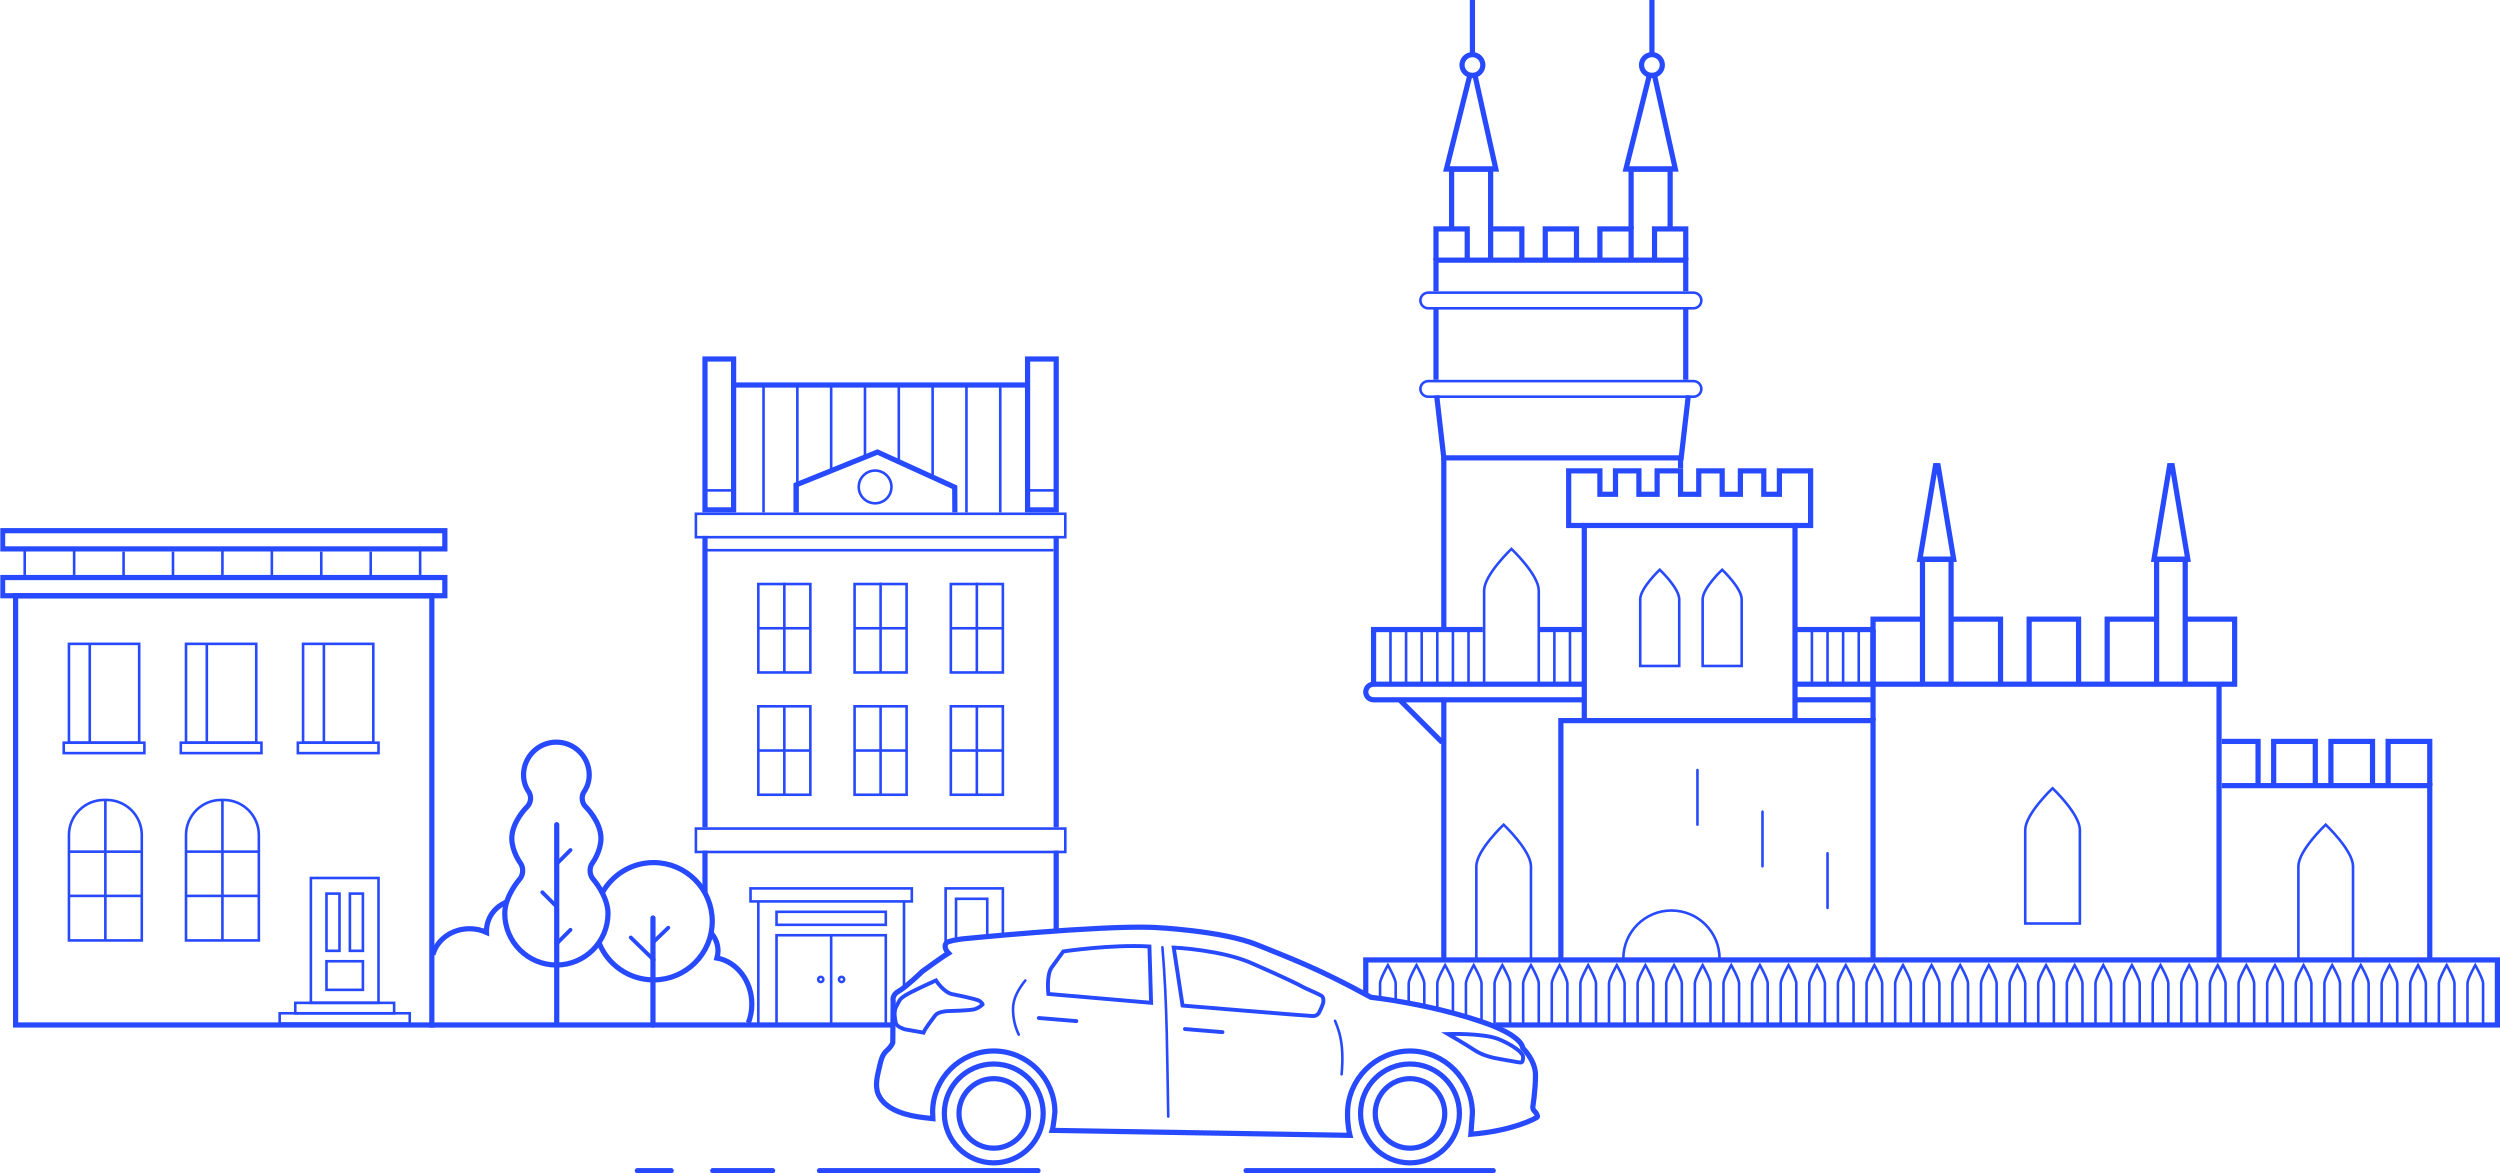 <svg xmlns="http://www.w3.org/2000/svg" xmlns:xlink="http://www.w3.org/1999/xlink" width="961" height="451" viewBox="0 0 961 451">
  <defs>
    <polygon id="group-358-a" points="0 451 961 451 961 0 0 0"/>
  </defs>
  <g fill="none" fill-rule="evenodd">
    <path stroke="#2749FF" d="M552.5 387.938L552.5 377.981C552.5 376.329 555.5 371 555.5 371 555.5 371 558.5 376.329 558.5 377.981L558.5 390M563.5 390.938L563.5 377.981C563.5 376.329 566.5 371 566.5 371 566.5 371 569.5 376.329 569.5 377.981L569.5 393"/>
    <path stroke="#2749FF" stroke-width="2" d="M609 269L528 269C526.35 269 525 267.65 525 266 525 264.35 526.35 263 528 263L609 263M555 269L555 369M538 269L554.375 285.375"/>
    <polyline stroke="#2749FF" stroke-width="2" points="600 369 600 277 720 277 720 369"/>
    <path stroke="#2749FF" stroke-linecap="round" d="M652.5 296L652.5 317M677.5 312L677.5 333M702.5 328L702.5 349"/>
    <polyline stroke="#2749FF" stroke-width="2" points="609 277 609 202 690 202 690 277"/>
    <path stroke="#2749FF" d="M574.5 393.938L574.5 377.981C574.5 376.329 577.5 371 577.5 371 577.5 371 580.5 376.329 580.5 377.981L580.5 394M585.5 393.938L585.5 377.981C585.5 376.329 588.5 371 588.5 371 588.5 371 591.5 376.329 591.5 377.981L591.5 394M596.5 393.938L596.5 377.981C596.5 376.329 599.5 371 599.5 371 599.5 371 602.5 376.329 602.5 377.981L602.5 394M607.5 393.938L607.5 377.981C607.5 376.329 610.5 371 610.5 371 610.5 371 613.5 376.329 613.5 377.981L613.5 394M618.5 393.938L618.5 377.981C618.5 376.329 621.5 371 621.5 371 621.5 371 624.5 376.329 624.5 377.981L624.5 394M629.5 393.938L629.5 377.981C629.5 376.329 632.5 371 632.5 371 632.5 371 635.5 376.329 635.5 377.981L635.5 394M640.5 393.938L640.5 377.981C640.5 376.329 643.5 371 643.5 371 643.5 371 646.5 376.329 646.5 377.981L646.5 394M651.5 393.938L651.5 377.981C651.5 376.329 654.5 371 654.5 371 654.5 371 657.5 376.329 657.5 377.981L657.5 394M662.5 393.938L662.5 377.981C662.5 376.329 665.5 371 665.5 371 665.5 371 668.5 376.329 668.5 377.981L668.5 394M673.5 393.938L673.5 377.981C673.5 376.329 676.5 371 676.5 371 676.5 371 679.5 376.329 679.5 377.981L679.5 394M684.5 393.938L684.5 377.981C684.5 376.329 687.5 371 687.5 371 687.5 371 690.5 376.329 690.5 377.981L690.5 394M695.5 393.938L695.5 377.981C695.5 376.329 698.5 371 698.5 371 698.5 371 701.5 376.329 701.5 377.981L701.5 394M588.5 369L588.5 333C588.5 326.925 578 317 578 317 578 317 567.5 326.925 567.5 333L567.5 369"/>
    <polyline stroke="#2749FF" stroke-width="2" points="528 263 528 242 570 242"/>
    <path stroke="#2749FF" d="M591.5 263L591.5 227C591.5 220.925 581 211 581 211 581 211 570.5 220.925 570.5 227L570.5 263M661 368.5C661 358.283 652.717 350 642.5 350 632.283 350 624 358.283 624 368.5M706.5 393.938L706.5 377.981C706.5 376.329 709.5 371 709.5 371 709.5 371 712.5 376.329 712.5 377.981L712.5 394M717.5 393.938L717.5 377.981C717.5 376.329 720.5 371 720.5 371 720.5 371 723.5 376.329 723.5 377.981L723.5 394M728.5 393.938L728.5 377.981C728.5 376.329 731.5 371 731.5 371 731.5 371 734.5 376.329 734.5 377.981L734.5 394M739.5 393.938L739.5 377.981C739.5 376.329 742.5 371 742.5 371 742.5 371 745.5 376.329 745.5 377.981L745.5 394M750.5 393.938L750.5 377.981C750.5 376.329 753.5 371 753.5 371 753.5 371 756.5 376.329 756.5 377.981L756.5 394M761.5 393.938L761.5 377.981C761.5 376.329 764.5 371 764.5 371 764.5 371 767.5 376.329 767.5 377.981L767.5 394M772.5 393.938L772.5 377.981C772.5 376.329 775.5 371 775.5 371 775.5 371 778.5 376.329 778.5 377.981L778.5 394M783.5 393.938L783.5 377.981C783.5 376.329 786.5 371 786.5 371 786.5 371 789.5 376.329 789.5 377.981L789.5 394M794.5 393.938L794.5 377.981C794.5 376.329 797.5 371 797.5 371 797.5 371 800.5 376.329 800.5 377.981L800.5 394M805.5 393.938L805.5 377.981C805.5 376.329 808.5 371 808.5 371 808.5 371 811.5 376.329 811.5 377.981L811.5 394M816.5 393.938L816.5 377.981C816.5 376.329 819.5 371 819.5 371 819.5 371 822.5 376.329 822.5 377.981L822.5 394M827.5 393.938L827.5 377.981C827.5 376.329 830.5 371 830.5 371 830.5 371 833.5 376.329 833.5 377.981L833.5 394M838.5 393.938L838.5 377.981C838.5 376.329 841.5 371 841.5 371 841.5 371 844.5 376.329 844.5 377.981L844.5 394M849.5 393.938L849.5 377.981C849.5 376.329 852.5 371 852.5 371 852.5 371 855.5 376.329 855.5 377.981L855.5 394M860.5 393.938L860.5 377.981C860.5 376.329 863.5 371 863.5 371 863.5 371 866.5 376.329 866.5 377.981L866.5 394M871.5 393.938L871.5 377.981C871.5 376.329 874.5 371 874.5 371 874.5 371 877.5 376.329 877.5 377.981L877.5 394M882.5 393.938L882.5 377.981C882.5 376.329 885.5 371 885.5 371 885.5 371 888.5 376.329 888.5 377.981L888.5 394M893.5 393.938L893.5 377.981C893.5 376.329 896.5 371 896.5 371 896.5 371 899.5 376.329 899.5 377.981L899.5 394M904.5 393.938L904.5 377.981C904.5 376.329 907.5 371 907.5 371 907.5 371 910.5 376.329 910.5 377.981L910.5 394M915.5 393.938L915.5 377.981C915.5 376.329 918.5 371 918.5 371 918.5 371 921.5 376.329 921.5 377.981L921.5 394M926.5 393.938L926.5 377.981C926.5 376.329 929.5 371 929.5 371 929.5 371 932.5 376.329 932.5 377.981L932.5 394M937.5 393.938L937.5 377.981C937.5 376.329 940.5 371 940.5 371 940.5 371 943.5 376.329 943.5 377.981L943.5 394M948.5 393.938L948.5 377.981C948.5 376.329 951.5 371 951.5 371 951.5 371 954.5 376.329 954.5 377.981L954.5 394M534.5 242L534.5 263M540.5 242L540.5 263M546.5 242L546.5 263M552.5 242L552.5 263M558.5 242L558.5 263M564.5 242L564.5 263M597.5 242L597.5 263M603.5 242L603.5 263M696.5 242L696.5 263M702.5 242L702.5 263M708.5 242L708.5 263M714.5 242L714.5 263M645.5 256L645.5 230.385C645.5 226.062 638 219 638 219 638 219 630.5 226.062 630.5 230.385L630.5 256 645.5 256zM669.5 256L669.5 230.385C669.5 226.062 662 219 662 219 662 219 654.5 226.062 654.5 230.385L654.5 256 669.5 256zM904.5 369L904.5 333C904.5 326.925 894 317 894 317 894 317 883.5 326.925 883.5 333L883.5 369"/>
    <polygon stroke="#2749FF" stroke-width="2" points="738 215 744 179 745 179 751 215"/>
    <polyline stroke="#2749FF" stroke-width="2" points="739 263 739 215 750 215 750 263"/>
    <polygon stroke="#2749FF" stroke-width="2" points="828 215 834 179 835 179 841 215"/>
    <polyline stroke="#2749FF" stroke-width="2" points="829 263 829 215 840 215 840 263"/>
    <polyline stroke="#2749FF" stroke-width="2" points="720 263 720 238 739 238"/>
    <polyline stroke="#2749FF" stroke-width="2" points="750 238 769 238 769 263"/>
    <polyline stroke="#2749FF" stroke-width="2" points="780 263 780 238 799 238 799 263"/>
    <polyline stroke="#2749FF" stroke-width="2" points="810 263 810 238 829 238"/>
    <polyline stroke="#2749FF" stroke-width="2" points="720 263 853 263 859 263 859 238 840 238"/>
    <path stroke="#2749FF" d="M651 152.5L549 152.5C547.35 152.5 546 151.15 546 149.5 546 147.85 547.35 146.5 549 146.5L651 146.5C652.65 146.5 654 147.85 654 149.5 654 151.15 652.65 152.5 651 152.5zM651 118.5L549 118.5C547.35 118.5 546 117.15 546 115.5 546 113.85 547.35 112.5 549 112.5L651 112.5C652.65 112.5 654 113.85 654 115.5 654 117.15 652.65 118.5 651 118.5z"/>
    <polyline stroke="#2749FF" stroke-width="2" points="552.25 152 555 176 646.25 176 649 152"/>
    <path stroke="#2749FF" stroke-width="2" d="M555 176L555 242M646 176L646 180"/>
    <path stroke="#2749FF" d="M799.5,355 L799.5,319 C799.5,312.925 789,303 789,303 C789,303 778.5,312.925 778.5,319 L778.5,355 L799.5,355 Z"/>
    <path stroke="#2749FF" stroke-width="2" d="M690 242L720 242M690 263L720 263M690 269L720 269"/>
    <polyline stroke="#2749FF" stroke-width="2" points="552 100 552 88 564 88 564 100"/>
    <polyline stroke="#2749FF" stroke-width="2" points="573 100 573 88 585 88 585 100"/>
    <polyline stroke="#2749FF" stroke-width="2" points="594 100 594 88 606 88 606 100"/>
    <polyline stroke="#2749FF" stroke-width="2" points="615 100 615 88 627 88 627 100"/>
    <polyline stroke="#2749FF" stroke-width="2" points="636 100 636 88 648 88 648 100"/>
    <polyline stroke="#2749FF" stroke-width="2" points="552 112 552 100 648 100 648 112"/>
    <polygon stroke="#2749FF" stroke-width="2" points="556 65 565 29 567 29 575 65"/>
    <polyline stroke="#2749FF" stroke-width="2" points="558 88 558 65 573 65 573 88"/>
    <polyline stroke="#2749FF" stroke-width="2" points="854 302 934 302 934 369"/>
    <polyline stroke="#2749FF" stroke-width="2" points="918 302 918 285 934 285 934 302"/>
    <polyline stroke="#2749FF" stroke-width="2" points="896 302 896 285 912 285 912 302"/>
    <polyline stroke="#2749FF" stroke-width="2" points="874 302 874 285 890 285 890 302"/>
    <polyline stroke="#2749FF" stroke-width="2" points="854 285 868 285 868 302"/>
    <path stroke="#2749FF" stroke-width="2" d="M566 0L566 21M570 25C570 27.209 568.209 29 566 29 563.791 29 562 27.209 562 25 562 22.791 563.791 21 566 21 568.209 21 570 22.791 570 25z"/>
    <polygon stroke="#2749FF" stroke-width="2" points="625 65 634 29 636 29 644 65"/>
    <polyline stroke="#2749FF" stroke-width="2" points="627 88 627 65 642 65 642 88"/>
    <path stroke="#2749FF" stroke-width="2" d="M635 0L635 21M639 25C639 27.209 637.209 29 635 29 632.791 29 631 27.209 631 25 631 22.791 632.791 21 635 21 637.209 21 639 22.791 639 25z"/>
    <polyline stroke="#2749FF" stroke-width="2" points="609 202 603 202 603 181 615 181 615 190 621 190 621 181 630 181 630 190 637 190 637 181 646 181 646 190 653 190 653 181 662 181 662 190 669 190 669 181 678 181 678 190 684 190 684 181 696 181 696 202 690 202"/>
    <polyline stroke="#2749FF" stroke-width="2" points="525 382 525 369 960 369 960 394 575 394"/>
    <path stroke="#2749FF" stroke-width="2" d="M552 146L552 118M648 118L648 146M853 369L853 263M591.75 242L609.75 242M720 242L720 277M566 428C566 414.8 555.2 404 542 404 528.8 404 518 414.8 518 428 518 428 517.825 431.858 518.912 436.429L404.477 434.519C404.953 433.036 405.5 427.5 405.5 427.5 405.5 414.575 394.925 404 382 404 369.075 404 358.5 414.575 358.5 427.5L358.6 430 355.291 429.632C349.12 428.946 340.378 426.96 337.639 420.699 336.104 417.191 337.414 413.012 338.194 409.536 338.643 407.542 339.204 405.366 340.783 403.946 342.907 402.034 343.18 400.761 343.18 400.761L343.331 384.838C343.331 384.838 342.694 382.502 345.454 381.016 348.214 379.529 354.583 373.373 354.583 373.373 354.583 373.373 363.076 367.216 364.562 366.366 364.562 366.366 362.227 364.031 363.925 362.332 363.925 362.332 364.35 361.695 369.551 360.952 369.551 360.952 422.417 355.645 443.436 356.494 443.436 356.494 469.656 357.662 483.244 363.182 496.832 368.702 506.811 372.312 526.98 383.352 526.98 383.352 550.546 385.899 571.778 393.542 571.778 393.542 584.729 398.001 585.366 402.884 585.366 402.884 590.249 407.555 590.249 413.287 590.249 419.02 589.187 425.602 589.187 425.602 589.187 425.602 589.187 426.45 589.824 427.087 590.461 427.725 591.311 428.998 590.886 429.423 590.461 429.848 581.544 434.73 565.408 436.005L566 428z"/>
    <path stroke="#2749FF" stroke-linecap="round" stroke-width="1.5" d="M451.185 364.243C451.185 364.243 470.081 365.093 481.97 370.612 481.97 370.612 496.195 376.769 501.503 379.742 501.503 379.742 507.235 382.29 507.872 382.714 508.509 383.139 508.721 383.563 508.721 384.838 508.721 386.111 507.023 389.296 507.023 389.296 507.023 389.296 506.386 390.57 504.687 390.57 502.989 390.57 454.582 386.536 454.582 386.536L451.185 364.243zM469.924 396.754C464.487 396.308 459.323 395.88 455.493 395.563M413.75 392.508C408.313 392.061 403.149 391.634 399.32 391.317M441.843 363.818L442.48 385.474 402.99 382.077C402.99 382.077 402.141 374.858 404.264 371.886 406.387 368.914 408.722 365.729 408.722 365.729 408.722 365.729 427.194 362.969 441.843 363.818z"/>
    <path stroke="#2749FF" stroke-linecap="round" d="M394.132 376.889C391.464 380.238 389.403 383.843 389.403 387.811 389.403 391.617 390.242 394.821 391.604 397.718M513.19 392.393C513.824 393.921 514.401 395.47 514.843 397.069 516.132 401.74 516.242 407.32 515.707 412.969"/>
    <path stroke="#2749FF" stroke-linecap="round" stroke-width="2" d="M368.637,428 C368.637,435.38 374.62,441.362 382,441.362 C389.38,441.362 395.363,435.38 395.363,428 C395.363,420.62 389.38,414.638 382,414.638 C374.62,414.638 368.637,420.62 368.637,428 Z"/>
    <path stroke="#2749FF" stroke-linecap="round" stroke-width="2" d="M363,428 C363,438.493 371.506,447 382,447 C392.494,447 401,438.493 401,428 C401,417.507 392.494,409 382,409 C371.506,409 363,417.507 363,428 Z"/>
    <path stroke="#2749FF" stroke-linecap="round" stroke-width="1.5" d="M359.785 376.876C359.785 376.876 362.757 381.547 366.154 382.184 366.154 382.184 375.602 383.988 376.664 384.838 377.725 385.687 377.725 386.111 377.725 386.111 377.725 386.111 376.239 387.598 374.328 388.022 372.417 388.446 365.199 388.659 364.562 388.659 363.925 388.659 360.528 388.871 359.467 390.357 358.405 391.844 355.645 395.24 355.008 396.939L347.789 395.665C347.789 395.665 344.817 394.816 344.392 393.33 343.968 391.844 343.543 388.871 344.392 387.173 345.242 385.475 345.879 384.413 345.879 384.413 345.879 384.413 346.303 383.352 350.55 381.229 354.796 379.105 359.785 376.876 359.785 376.876zM556.598 397.47C556.598 397.47 569.761 397.045 575.918 399.381 575.918 399.381 583.243 402.247 585.366 405.644 585.366 405.644 585.578 406.282 585.366 407.555 585.154 408.828 584.305 408.405 582.818 408.192 581.332 407.98 574.538 406.705 574.538 406.705 574.538 406.705 570.079 405.857 566.895 403.734 563.71 401.611 556.598 397.47 556.598 397.47z"/>
    <path stroke="#2749FF" stroke-linecap="round" d="M446.832,364.137 C448.717,385.913 448.628,407.411 449.075,429.21"/>
    <path stroke="#2749FF" stroke-linecap="round" stroke-width="2" d="M479 450L574 450M315 450L399 450M274 450L297 450M245 450L258 450M528.637 428C528.637 435.38 534.62 441.362 542 441.362 549.38 441.362 555.363 435.38 555.363 428 555.363 420.62 549.38 414.638 542 414.638 534.62 414.638 528.637 420.62 528.637 428z"/>
    <path stroke="#2749FF" stroke-linecap="round" stroke-width="2" d="M523,428 C523,438.493 531.506,447 542,447 C552.494,447 561,438.493 561,428 C561,417.507 552.494,409 542,409 C531.506,409 523,417.507 523,428 Z"/>
    <path stroke="#2749FF" d="M530.5 383.938L530.5 377.981C530.5 376.329 533.5 371 533.5 371 533.5 371 536.5 376.329 536.5 377.981L536.5 384M541.5 384.938L541.5 377.981C541.5 376.329 544.5 371 544.5 371 544.5 371 547.5 376.329 547.5 377.981L547.5 387M9.5 211L9.5 221"/>
    <mask id="group-358-b" fill="#fff">
      <use xlink:href="#group-358-a"/>
    </mask>
    <polygon stroke="#2749FF" points="26.5 285.5 53.5 285.5 53.5 247.5 26.5 247.5" mask="url(#group-358-b)"/>
    <path stroke="#2749FF" d="M54.5,361.5 L26.5,361.5 L26.5,321 C26.5,313.544 32.544,307.5 40,307.5 L41,307.5 C48.456,307.5 54.5,313.544 54.5,321 L54.5,361.5 Z" mask="url(#group-358-b)"/>
    <polygon stroke="#2749FF" points="107.5 393.5 157.5 393.5 157.5 389.5 107.5 389.5" mask="url(#group-358-b)"/>
    <path stroke="#2749FF" d="M40.5 307.5L40.5 361.5M26.5 327.378L54.5 327.378" mask="url(#group-358-b)"/>
    <polygon stroke="#2749FF" stroke-width="2" points="1 211 171 211 171 204 1 204" mask="url(#group-358-b)"/>
    <polygon stroke="#2749FF" points="24.5 289.5 55.5 289.5 55.5 285.5 24.5 285.5" mask="url(#group-358-b)"/>
    <path stroke="#2749FF" stroke-width="2" d="M406 327L406 357.5M271 343L271 327" mask="url(#group-358-b)"/>
    <path stroke="#2749FF" d="M347.5 346.5L347.5 379M291.5 394.5L291.5 346.5" mask="url(#group-358-b)"/>
    <polygon stroke="#2749FF" points="291.5 305.5 311.5 305.5 311.5 271.5 291.5 271.5" mask="url(#group-358-b)"/>
    <polyline stroke="#2749FF" points="363.5 362.5 363.5 341.5 385.5 341.5 385.5 359.75" mask="url(#group-358-b)"/>
    <polygon stroke="#2749FF" points="267.5 327.5 409.5 327.5 409.5 318.5 267.5 318.5" mask="url(#group-358-b)"/>
    <path stroke="#2749FF" d="M301.5 271L301.5 305.5M311.5 288.5L291.5 288.5" mask="url(#group-358-b)"/>
    <polygon stroke="#2749FF" points="365.5 305.5 385.5 305.5 385.5 271.5 365.5 271.5" mask="url(#group-358-b)"/>
    <path stroke="#2749FF" d="M375.5 271L375.5 305.5M385.5 288.5L365.5 288.5" mask="url(#group-358-b)"/>
    <polygon stroke="#2749FF" points="328.5 305.5 348.5 305.5 348.5 271.5 328.5 271.5" mask="url(#group-358-b)"/>
    <path stroke="#2749FF" d="M338.5 271L338.5 305.5M348.5 288.5L328.5 288.5" mask="url(#group-358-b)"/>
    <polygon stroke="#2749FF" points="291.5 258.5 311.5 258.5 311.5 224.5 291.5 224.5" mask="url(#group-358-b)"/>
    <path stroke="#2749FF" d="M301.5 224L301.5 258.5M311.5 241.5L291.5 241.5" mask="url(#group-358-b)"/>
    <polygon stroke="#2749FF" points="365.5 258.5 385.5 258.5 385.5 224.5 365.5 224.5" mask="url(#group-358-b)"/>
    <path stroke="#2749FF" d="M375.5 224L375.5 258.5M385.5 241.5L365.5 241.5" mask="url(#group-358-b)"/>
    <polygon stroke="#2749FF" points="328.5 258.5 348.5 258.5 348.5 224.5 328.5 224.5" mask="url(#group-358-b)"/>
    <path stroke="#2749FF" d="M338.5 224L338.5 258.5M348.5 241.5L328.5 241.5" mask="url(#group-358-b)"/>
    <path stroke="#2749FF" stroke-width="2" d="M271 318L271 206M406 206L406 318" mask="url(#group-358-b)"/>
    <path stroke="#2749FF" d="M271,211.5 L405,211.5" mask="url(#group-358-b)"/>
    <polygon stroke="#2749FF" points="267.5 206.5 409.5 206.5 409.5 197.5 267.5 197.5" mask="url(#group-358-b)"/>
    <polygon stroke="#2749FF" stroke-width="2" points="271 196 282 196 282 138 271 138" mask="url(#group-358-b)"/>
    <path stroke="#2749FF" d="M271,188.5 L282,188.5" mask="url(#group-358-b)"/>
    <polygon stroke="#2749FF" stroke-width="2" points="395 196 406 196 406 138 395 138" mask="url(#group-358-b)"/>
    <path stroke="#2749FF" d="M395,188.5 L406,188.5" mask="url(#group-358-b)"/>
    <polyline stroke="#2749FF" points="367.5 361.5 367.5 345.5 379.5 345.5 379.5 360.5" mask="url(#group-358-b)"/>
    <path stroke="#2749FF" d="M293.5 148L293.5 197M306.5 148L306.5 197M319.5 148L319.5 181M332.5 148L332.5 176M345.5 148L345.5 178M358.5 148L358.5 184M371.5 148L371.5 197M384.5 148L384.5 197" mask="url(#group-358-b)"/>
    <polyline stroke="#2749FF" stroke-width="2" points="306 197 306 186.396 337.291 173.771 367 187.298 367.05 197" mask="url(#group-358-b)"/>
    <path stroke="#2749FF" d="M340.837,182.727 C343.293,185.185 343.293,189.167 340.837,191.624 C338.38,194.079 334.398,194.079 331.941,191.624 C329.485,189.167 329.485,185.185 331.941,182.727 C334.398,180.272 338.38,180.272 340.837,182.727 Z" mask="url(#group-358-b)"/>
    <polyline stroke="#2749FF" points="298.5 393.751 298.5 359.5 340.5 359.5 340.5 393.5" mask="url(#group-358-b)"/>
    <polygon stroke="#2749FF" points="288.5 346.5 350.5 346.5 350.5 341.5 288.5 341.5" mask="url(#group-358-b)"/>
    <path stroke="#2749FF" d="M316.5 376.5C316.5 377.053 316.052 377.5 315.5 377.5 314.948 377.5 314.5 377.053 314.5 376.5 314.5 375.947 314.948 375.5 315.5 375.5 316.052 375.5 316.5 375.947 316.5 376.5zM324.5 376.5C324.5 377.053 324.052 377.5 323.5 377.5 322.948 377.5 322.5 377.053 322.5 376.5 322.5 375.947 322.948 375.5 323.5 375.5 324.052 375.5 324.5 375.947 324.5 376.5z" mask="url(#group-358-b)"/>
    <polygon stroke="#2749FF" points="298.5 355.5 340.5 355.5 340.5 350.5 298.5 350.5" mask="url(#group-358-b)"/>
    <polygon stroke="#2749FF" points="119.5 385.5 145.5 385.5 145.5 337.5 119.5 337.5" mask="url(#group-358-b)"/>
    <polygon stroke="#2749FF" points="125.5 365.5 130.5 365.5 130.5 343.5 125.5 343.5" mask="url(#group-358-b)"/>
    <polygon stroke="#2749FF" points="113.5 389.5 151.5 389.5 151.5 385.5 113.5 385.5" mask="url(#group-358-b)"/>
    <polygon stroke="#2749FF" points="125.5 380.5 139.5 380.5 139.5 369.5 125.5 369.5" mask="url(#group-358-b)"/>
    <polygon stroke="#2749FF" stroke-width="2" points="1 229 171 229 171 222 1 222" mask="url(#group-358-b)"/>
    <polygon stroke="#2749FF" stroke-width="2" points="6 394 166 394 166 229 6 229" mask="url(#group-358-b)"/>
    <path stroke="#2749FF" d="M28.5 211L28.5 221M47.5 212L47.5 222M66.5 212L66.5 222M85.5 211L85.5 221M104.5 211L104.5 221M123.5 212L123.5 222M142.5 212L142.5 222M161.5 211L161.5 221" mask="url(#group-358-b)"/>
    <polygon stroke="#2749FF" points="134.5 365.5 139.5 365.5 139.5 343.5 134.5 343.5" mask="url(#group-358-b)"/>
    <polygon stroke="#2749FF" points="71.5 285.5 98.5 285.5 98.5 247.5 71.5 247.5" mask="url(#group-358-b)"/>
    <polygon stroke="#2749FF" points="69.5 289.5 100.5 289.5 100.5 285.5 69.5 285.5" mask="url(#group-358-b)"/>
    <polygon stroke="#2749FF" points="116.5 285.5 143.5 285.5 143.5 247.5 116.5 247.5" mask="url(#group-358-b)"/>
    <polygon stroke="#2749FF" points="114.5 289.5 145.5 289.5 145.5 285.5 114.5 285.5" mask="url(#group-358-b)"/>
    <path stroke="#2749FF" d="M26.5 344.378L54.5 344.378M99.5 361.5L71.5 361.5 71.5 321C71.5 313.544 77.544 307.5 85 307.5L86 307.5C93.456 307.5 99.5 313.544 99.5 321L99.5 361.5zM85.5 307.5L85.5 361.5M71.5 327.378L99.5 327.378M71.5 344.378L99.5 344.378M319.5 359.5L319.5 394M79.5 247.5L79.5 285.5M124.5 247.5L124.5 285.5M34.5 247.5L34.5 285.5" mask="url(#group-358-b)"/>
    <path stroke="#2749FF" stroke-width="2" d="M287.662 393.216C288.522 391.007 289 388.567 289 386 289 377.059 283.199 369.66 275.603 368.259 275.854 367.379 276 366.457 276 365.5 276 362.886 274.999 360.495 273.344 358.657M194.898 346.72C190.291 348.396 187 352.814 187 358 187 358.135 187.016 358.266 187.02 358.401 185.059 357.512 182.849 357 180.5 357 173.655 357 167.931 361.257 166.413 366.977" mask="url(#group-358-b)"/>
    <path stroke="#2749FF" stroke-width="2" d="M231.667,342.929 C235.554,336.148 242.864,331.578 251.242,331.578 C263.692,331.578 273.786,341.672 273.786,354.123 C273.786,366.575 263.692,376.669 251.242,376.669 C241.821,376.669 233.75,370.89 230.379,362.685" mask="url(#group-358-b)"/>
    <path stroke="#2749FF" stroke-linecap="round" stroke-width="1.5" d="M256.877 356.629L251.032 362.265M242.474 360.386L251.242 368.945" mask="url(#group-358-b)"/>
    <path stroke="#2749FF" stroke-width="2" d="M228.003,337.946 C226.55,336.294 226.431,333.494 227.737,331.724 C227.737,331.724 231.008,327.293 231.008,322.256 C231.008,315.842 225.128,310.115 225.128,310.115 C223.552,308.58 223.34,305.882 224.658,304.12 C224.658,304.12 226.5,301.655 226.5,297.907 C226.5,290.934 220.847,285.282 213.874,285.282 C206.901,285.282 201.249,290.934 201.249,297.907 C201.249,301.655 203.091,304.12 203.091,304.12 C204.408,305.882 204.196,308.58 202.62,310.115 C202.62,310.115 196.74,315.842 196.74,322.256 C196.74,327.293 200.011,331.724 200.011,331.724 C201.318,333.494 201.198,336.294 199.745,337.946 C199.745,337.946 194.035,344.439 194.035,351.113 C194.035,362.07 202.917,370.953 213.874,370.953 C224.832,370.953 233.714,362.07 233.714,351.113 C233.714,344.439 228.003,337.946 228.003,337.946 Z" mask="url(#group-358-b)"/>
    <path stroke="#2749FF" stroke-linecap="round" stroke-width="1.5" d="M213.875 362.837L219.286 357.426M213.875 332.176L219.286 326.765M213.875 348.408L208.464 342.997" mask="url(#group-358-b)"/>
    <path stroke="#2749FF" stroke-width="2" d="M282 148L394 148M343.75 394L165 394" mask="url(#group-358-b)"/>
    <path stroke="#2749FF" stroke-linecap="round" stroke-width="2" d="M251 352.871L251 394M214 317L214 392.85" mask="url(#group-358-b)"/>
  </g>
</svg>
